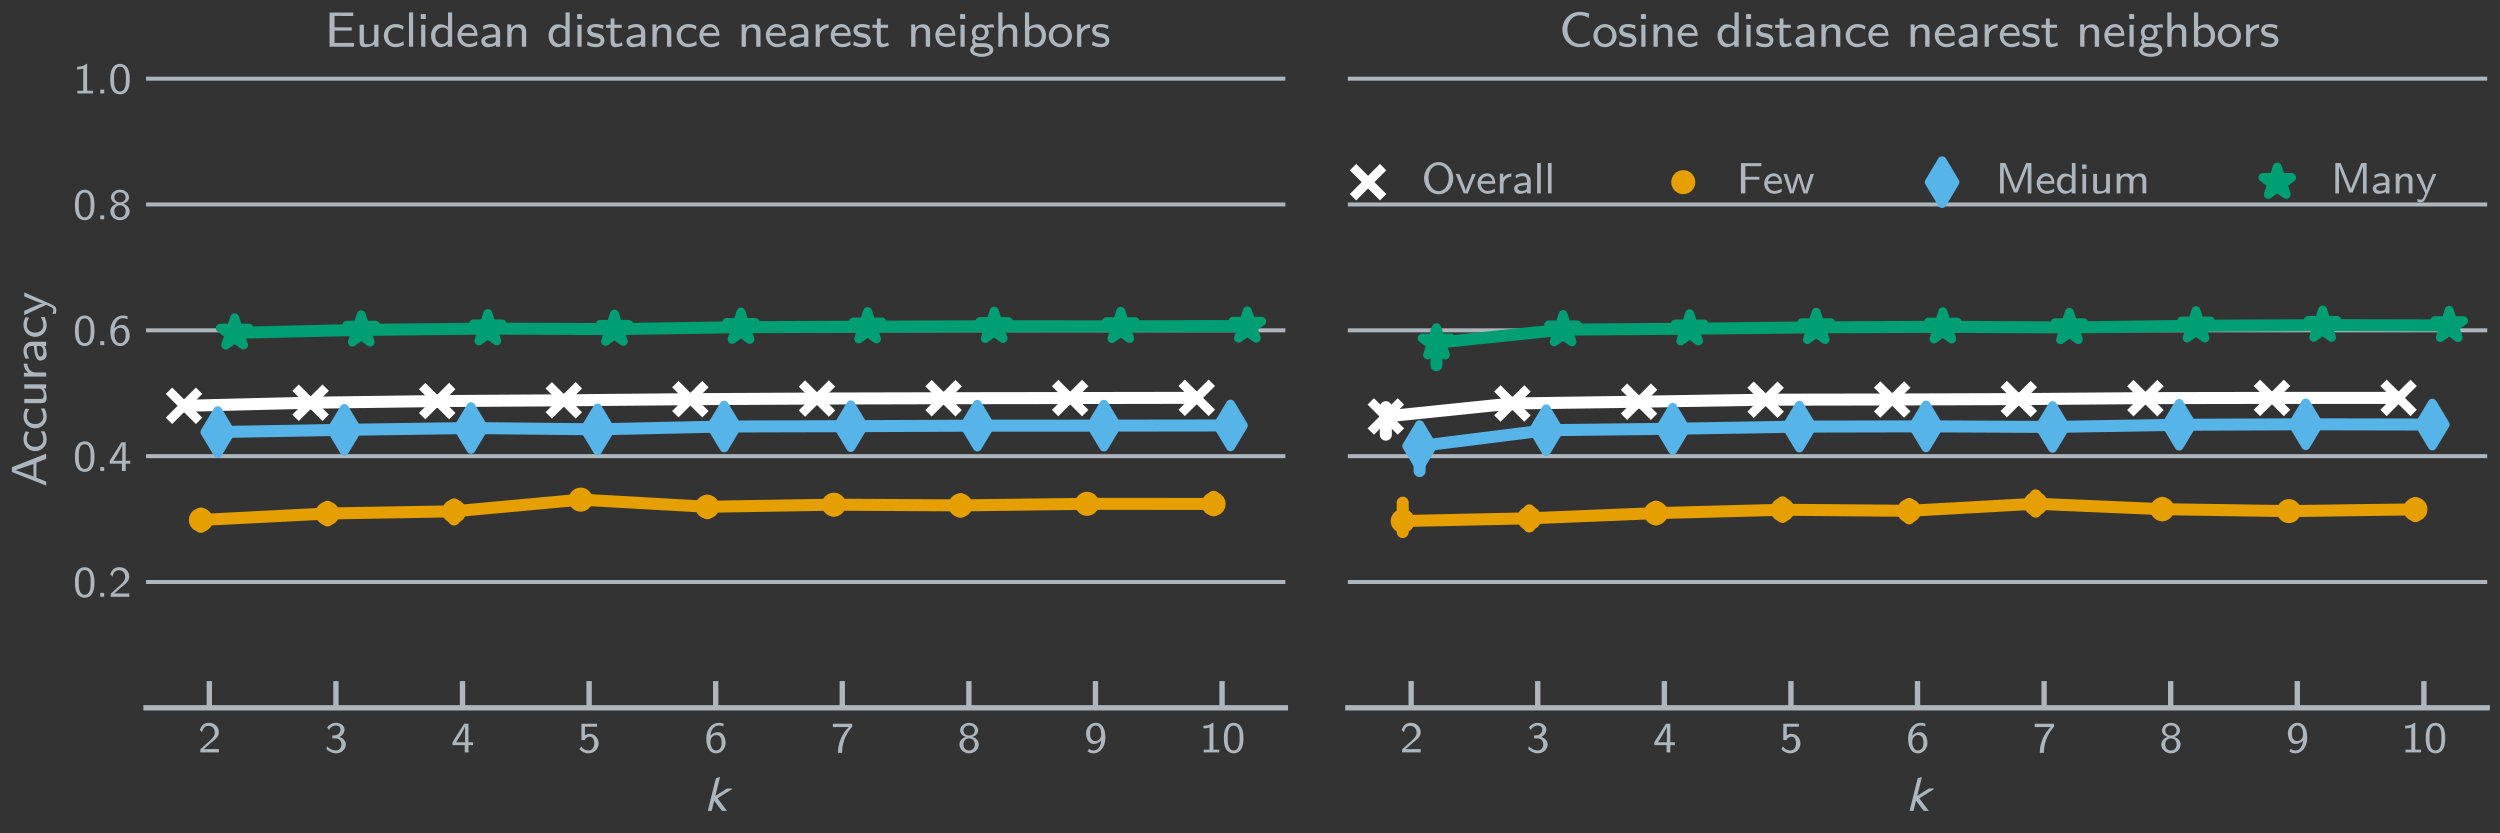 <?xml version="1.0" encoding="utf-8" standalone="no"?>
<!DOCTYPE svg PUBLIC "-//W3C//DTD SVG 1.1//EN"
  "http://www.w3.org/Graphics/SVG/1.1/DTD/svg11.dtd">
<svg xmlns:xlink="http://www.w3.org/1999/xlink" width="585pt" height="195pt" viewBox="0 0 585 195" xmlns="http://www.w3.org/2000/svg" version="1.1">
 <rect x="0" y="0" width="585" height="195" fill="#333333" stroke="none"/>
 <defs>
  <style type="text/css">*{stroke-linejoin: round; stroke-linecap: butt}</style>
 </defs>
 <g id="figure_1">
  <g id="patch_1">
   <path d="M 0 195
L 585 195
L 585 0
L 0 0
L 0 195
z
" style="fill: none"/>
  </g>
  <g id="axes_1">
   <g id="patch_2">
    <path d="M 34.173 165.627
L 300.774 165.627
L 300.774 16.931
L 34.173 16.931
L 34.173 165.627
z
" style="fill: none"/>
   </g>
   <g id="matplotlib.axis_1">
    <g id="xtick_1">
     <g id="line2d_1">
      <defs>
       <path id="mfd1c46e639" d="M 0 0
L 0 -6.25
" style="stroke: #adb5bd; stroke-width: 1.25"/>
      </defs>
      <g>
       <use xlink:href="#mfd1c46e639" x="48.984" y="165.627" style="fill: #adb5bd; stroke: #adb5bd; stroke-width: 1.25"/>
      </g>
     </g>
     <g id="text_1">
      <!-- 2 -->
      <g style="fill: #adb5bd" transform="translate(46.329 176.068) scale(0.1 -0.1)">
       <defs>
        <path id="LMSans8-Regular-32" d="M 3053 0
L 3053 493
L 1811 493
C 1734 493 1658 486 1581 486
L 851 486
L 1843 1363
C 1958 1466 2272 1702 2394 1805
C 2675 2061 3053 2394 3053 2950
C 3053 3674 2515 4333 1600 4333
C 922 4333 499 3968 282 3315
L 582 2938
C 730 3475 954 3891 1510 3891
C 2048 3891 2458 3514 2458 2938
C 2458 2406 2144 2106 1760 1741
C 1632 1613 1286 1325 1152 1197
C 966 1030 525 602 339 442
L 339 0
L 3053 0
z
" transform="scale(0.016)"/>
       </defs>
       <use xlink:href="#LMSans8-Regular-32"/>
      </g>
     </g>
    </g>
    <g id="xtick_2">
     <g id="line2d_2">
      <g>
       <use xlink:href="#mfd1c46e639" x="78.606" y="165.627" style="fill: #adb5bd; stroke: #adb5bd; stroke-width: 1.25"/>
      </g>
     </g>
     <g id="text_2">
      <!-- 3 -->
      <g style="fill: #adb5bd" transform="translate(75.952 176.068) scale(0.1 -0.1)">
       <defs>
        <path id="LMSans8-Regular-33" d="M 3110 1165
C 3110 1690 2688 2112 2182 2259
C 2669 2509 2918 2938 2918 3354
C 2918 3898 2362 4333 1677 4333
C 1114 4333 646 4038 378 3654
L 640 3283
C 902 3795 1363 3936 1670 3936
C 2048 3936 2330 3718 2330 3354
C 2330 3014 2099 2598 1613 2515
C 1581 2509 1555 2509 1133 2477
L 1133 2054
L 1632 2054
C 2240 2054 2464 1574 2464 1171
C 2464 672 2157 288 1658 288
C 1203 288 685 506 365 915
L 282 499
C 653 83 1171 -134 1670 -134
C 2509 -134 3110 493 3110 1165
z
" transform="scale(0.016)"/>
       </defs>
       <use xlink:href="#LMSans8-Regular-33"/>
      </g>
     </g>
    </g>
    <g id="xtick_3">
     <g id="line2d_3">
      <g>
       <use xlink:href="#mfd1c46e639" x="108.229" y="165.627" style="fill: #adb5bd; stroke: #adb5bd; stroke-width: 1.25"/>
      </g>
     </g>
     <g id="text_3">
      <!-- 4 -->
      <g style="fill: #adb5bd" transform="translate(105.574 176.068) scale(0.1 -0.1)">
       <defs>
        <path id="LMSans8-Regular-34" d="M 3200 1069
L 3200 1491
L 2534 1491
L 2534 4198
L 1901 4198
L 192 1491
L 192 1069
L 1984 1069
L 1984 0
L 2534 0
L 2534 1069
L 3200 1069
z
M 2029 1491
L 736 1491
C 928 1792 2022 3501 2029 3885
L 2029 1491
z
" transform="scale(0.016)"/>
       </defs>
       <use xlink:href="#LMSans8-Regular-34"/>
      </g>
     </g>
    </g>
    <g id="xtick_4">
     <g id="line2d_4">
      <g>
       <use xlink:href="#mfd1c46e639" x="137.851" y="165.627" style="fill: #adb5bd; stroke: #adb5bd; stroke-width: 1.25"/>
      </g>
     </g>
     <g id="text_4">
      <!-- 5 -->
      <g style="fill: #adb5bd" transform="translate(135.196 176.068) scale(0.1 -0.1)">
       <defs>
        <path id="LMSans8-Regular-35" d="M 3053 1299
C 3053 2093 2464 2726 1760 2726
C 1485 2726 1242 2630 1050 2470
L 1050 3757
L 2822 3757
L 2822 4198
L 538 4198
L 538 1805
L 1005 1805
C 1158 2150 1459 2304 1747 2304
C 2010 2304 2406 2125 2406 1312
C 2406 474 1875 288 1549 288
C 1126 288 717 512 499 877
L 256 493
C 570 102 1043 -134 1549 -134
C 2394 -134 3053 518 3053 1299
z
" transform="scale(0.016)"/>
       </defs>
       <use xlink:href="#LMSans8-Regular-35"/>
      </g>
     </g>
    </g>
    <g id="xtick_5">
     <g id="line2d_5">
      <g>
       <use xlink:href="#mfd1c46e639" x="167.473" y="165.627" style="fill: #adb5bd; stroke: #adb5bd; stroke-width: 1.25"/>
      </g>
     </g>
     <g id="text_5">
      <!-- 6 -->
      <g style="fill: #adb5bd" transform="translate(164.819 176.068) scale(0.1 -0.1)">
       <defs>
        <path id="LMSans8-Regular-36" d="M 3110 1427
C 3110 2266 2656 2963 2035 2963
C 1408 2963 1069 2637 883 2451
C 966 3328 1414 3936 2106 3936
C 2234 3936 2490 3923 2810 3802
L 2810 4205
C 2464 4333 2221 4333 2099 4333
C 1126 4333 282 3418 282 2067
C 282 333 1062 -134 1709 -134
C 2227 -134 2496 109 2694 314
C 3104 749 3110 1203 3110 1427
z
M 2522 1427
C 2522 1184 2522 915 2349 646
C 2195 416 2003 288 1709 288
C 1030 288 922 1126 890 1408
C 890 1446 890 1542 896 1574
C 896 2010 1171 2541 1741 2541
C 2522 2541 2522 1645 2522 1427
z
" transform="scale(0.016)"/>
       </defs>
       <use xlink:href="#LMSans8-Regular-36"/>
      </g>
     </g>
    </g>
    <g id="xtick_6">
     <g id="line2d_6">
      <g>
       <use xlink:href="#mfd1c46e639" x="197.096" y="165.627" style="fill: #adb5bd; stroke: #adb5bd; stroke-width: 1.25"/>
      </g>
     </g>
     <g id="text_6">
      <!-- 7 -->
      <g style="fill: #adb5bd" transform="translate(194.441 176.068) scale(0.1 -0.1)">
       <defs>
        <path id="LMSans8-Regular-37" d="M 3110 3750
L 3110 4198
L 282 4198
L 282 3706
L 1581 3706
C 1658 3706 1734 3712 1811 3712
L 2618 3712
C 1645 2758 1024 1421 1024 -64
L 1626 -64
C 1626 1805 2534 3149 3110 3750
z
" transform="scale(0.016)"/>
       </defs>
       <use xlink:href="#LMSans8-Regular-37"/>
      </g>
     </g>
    </g>
    <g id="xtick_7">
     <g id="line2d_7">
      <g>
       <use xlink:href="#mfd1c46e639" x="226.718" y="165.627" style="fill: #adb5bd; stroke: #adb5bd; stroke-width: 1.25"/>
      </g>
     </g>
     <g id="text_7">
      <!-- 8 -->
      <g style="fill: #adb5bd" transform="translate(224.063 176.068) scale(0.1 -0.1)">
       <defs>
        <path id="LMSans8-Regular-38" d="M 3110 1165
C 3110 1658 2746 2093 2189 2266
C 2611 2400 3014 2739 3014 3213
C 3014 3795 2458 4333 1696 4333
C 934 4333 378 3795 378 3213
C 378 2733 794 2394 1203 2266
C 640 2093 282 1658 282 1165
C 282 480 890 -134 1696 -134
C 2502 -134 3110 480 3110 1165
z
M 2522 3206
C 2522 2752 2163 2477 1696 2477
C 1242 2477 870 2739 870 3206
C 870 3616 1158 3936 1696 3936
C 2227 3936 2522 3616 2522 3206
z
M 2528 1171
C 2528 570 2131 288 1696 288
C 1254 288 864 570 864 1171
C 864 1747 1235 2054 1696 2054
C 2157 2054 2528 1741 2528 1171
z
" transform="scale(0.016)"/>
       </defs>
       <use xlink:href="#LMSans8-Regular-38"/>
      </g>
     </g>
    </g>
    <g id="xtick_8">
     <g id="line2d_8">
      <g>
       <use xlink:href="#mfd1c46e639" x="256.34" y="165.627" style="fill: #adb5bd; stroke: #adb5bd; stroke-width: 1.25"/>
      </g>
     </g>
     <g id="text_8">
      <!-- 9 -->
      <g style="fill: #adb5bd" transform="translate(253.686 176.068) scale(0.1 -0.1)">
       <defs>
        <path id="LMSans8-Regular-39" d="M 3110 2144
C 3110 3891 2336 4333 1722 4333
C 1152 4333 890 4064 704 3878
C 294 3462 282 3021 282 2771
C 282 1946 730 1235 1357 1235
C 2080 1235 2477 1715 2509 1754
C 2419 736 1920 288 1395 288
C 1062 288 858 410 710 531
L 493 160
C 806 -70 1094 -134 1395 -134
C 2291 -134 3110 768 3110 2144
z
M 2496 2637
C 2496 2163 2208 1658 1651 1658
C 1408 1658 1216 1728 1050 1990
C 883 2240 870 2483 870 2771
C 870 3021 870 3309 1069 3590
C 1203 3782 1395 3936 1715 3936
C 2336 3936 2470 3187 2490 2778
C 2496 2739 2496 2675 2496 2637
z
" transform="scale(0.016)"/>
       </defs>
       <use xlink:href="#LMSans8-Regular-39"/>
      </g>
     </g>
    </g>
    <g id="xtick_9">
     <g id="line2d_9">
      <g>
       <use xlink:href="#mfd1c46e639" x="285.963" y="165.627" style="fill: #adb5bd; stroke: #adb5bd; stroke-width: 1.25"/>
      </g>
     </g>
     <g id="text_9">
      <!-- 10 -->
      <g style="fill: #adb5bd" transform="translate(280.653 176.068) scale(0.1 -0.1)">
       <defs>
        <path id="LMSans8-Regular-31" d="M 2906 0
L 2906 403
L 2054 403
L 2054 4333
L 1914 4333
C 1498 3949 973 3923 589 3910
L 589 3507
C 838 3514 1158 3526 1478 3654
L 1478 403
L 627 403
L 627 0
L 2906 0
z
" transform="scale(0.016)"/>
        <path id="LMSans8-Regular-30" d="M 3123 2080
C 3123 2387 3123 3136 2822 3661
C 2496 4237 2003 4333 1696 4333
C 1408 4333 909 4243 589 3693
C 282 3181 269 2483 269 2080
C 269 1606 294 1024 563 538
C 845 19 1318 -134 1696 -134
C 2336 -134 2688 237 2880 640
C 3104 1094 3123 1683 3123 2080
z
M 2566 2163
C 2566 1741 2566 1261 2413 851
C 2234 390 1907 288 1696 288
C 1427 288 1120 442 960 902
C 832 1293 826 1696 826 2163
C 826 2752 826 3910 1696 3910
C 2566 3910 2566 2752 2566 2163
z
" transform="scale(0.016)"/>
       </defs>
       <use xlink:href="#LMSans8-Regular-31"/>
       <use xlink:href="#LMSans8-Regular-30" x="53.1"/>
      </g>
     </g>
    </g>
    <g id="text_10">
     <!-- $k$ -->
     <g style="fill: #adb5bd" transform="translate(164.886 189.817) scale(0.113 -0.113)">
      <defs>
       <path id="STIXGeneral-Italic-1d62c" d="M 3558 2899
L 3539 2810
L 1670 1632
L 2893 0
L 2234 0
L 1235 1325
L 909 0
L 403 0
L 1453 4224
L 1939 4378
L 1990 4346
L 1389 1939
L 2893 2899
L 3558 2899
z
" transform="scale(0.016)"/>
      </defs>
      <use xlink:href="#STIXGeneral-Italic-1d62c" transform="translate(0 0.594)"/>
     </g>
    </g>
   </g>
   <g id="matplotlib.axis_2">
    <g id="ytick_1">
     <g id="line2d_10">
      <path d="M 34.173 136.182
L 300.774 136.182
" clip-path="url(#p378badb1b2)" style="fill: none; stroke: #adb5bd; stroke-width: 0.938; stroke-linecap: round"/>
     </g>
     <g id="line2d_11"/>
     <g id="text_11">
      <!-- 0.2 -->
      <g style="fill: #adb5bd" transform="translate(17.104 139.653) scale(0.1 -0.1)">
       <defs>
        <path id="LMSans8-Regular-2e" d="M 1229 0
L 1229 576
L 653 576
L 653 0
L 1229 0
z
" transform="scale(0.016)"/>
       </defs>
       <use xlink:href="#LMSans8-Regular-30"/>
       <use xlink:href="#LMSans8-Regular-2e" x="53.1"/>
       <use xlink:href="#LMSans8-Regular-32" x="82.6"/>
      </g>
     </g>
    </g>
    <g id="ytick_2">
     <g id="line2d_12">
      <path d="M 34.173 106.738
L 300.774 106.738
" clip-path="url(#p378badb1b2)" style="fill: none; stroke: #adb5bd; stroke-width: 0.938; stroke-linecap: round"/>
     </g>
     <g id="line2d_13"/>
     <g id="text_12">
      <!-- 0.4 -->
      <g style="fill: #adb5bd" transform="translate(17.104 110.208) scale(0.1 -0.1)">
       <use xlink:href="#LMSans8-Regular-30"/>
       <use xlink:href="#LMSans8-Regular-2e" x="53.1"/>
       <use xlink:href="#LMSans8-Regular-34" x="82.6"/>
      </g>
     </g>
    </g>
    <g id="ytick_3">
     <g id="line2d_14">
      <path d="M 34.173 77.293
L 300.774 77.293
" clip-path="url(#p378badb1b2)" style="fill: none; stroke: #adb5bd; stroke-width: 0.938; stroke-linecap: round"/>
     </g>
     <g id="line2d_15"/>
     <g id="text_13">
      <!-- 0.6 -->
      <g style="fill: #adb5bd" transform="translate(17.104 80.763) scale(0.1 -0.1)">
       <use xlink:href="#LMSans8-Regular-30"/>
       <use xlink:href="#LMSans8-Regular-2e" x="53.1"/>
       <use xlink:href="#LMSans8-Regular-36" x="82.6"/>
      </g>
     </g>
    </g>
    <g id="ytick_4">
     <g id="line2d_16">
      <path d="M 34.173 47.848
L 300.774 47.848
" clip-path="url(#p378badb1b2)" style="fill: none; stroke: #adb5bd; stroke-width: 0.938; stroke-linecap: round"/>
     </g>
     <g id="line2d_17"/>
     <g id="text_14">
      <!-- 0.8 -->
      <g style="fill: #adb5bd" transform="translate(17.104 51.319) scale(0.1 -0.1)">
       <use xlink:href="#LMSans8-Regular-30"/>
       <use xlink:href="#LMSans8-Regular-2e" x="53.1"/>
       <use xlink:href="#LMSans8-Regular-38" x="82.6"/>
      </g>
     </g>
    </g>
    <g id="ytick_5">
     <g id="line2d_18">
      <path d="M 34.173 18.404
L 300.774 18.404
" clip-path="url(#p378badb1b2)" style="fill: none; stroke: #adb5bd; stroke-width: 0.938; stroke-linecap: round"/>
     </g>
     <g id="line2d_19"/>
     <g id="text_15">
      <!-- 1.0 -->
      <g style="fill: #adb5bd" transform="translate(17.104 21.874) scale(0.1 -0.1)">
       <use xlink:href="#LMSans8-Regular-31"/>
       <use xlink:href="#LMSans8-Regular-2e" x="53.1"/>
       <use xlink:href="#LMSans8-Regular-30" x="82.6"/>
      </g>
     </g>
    </g>
    <g id="text_16">
     <!-- Accuracy -->
     <g style="fill: #adb5bd" transform="translate(10.808 113.982) rotate(-90) scale(0.113 -0.113)">
      <defs>
       <path id="LMSans8-Regular-41" d="M 4333 0
L 2573 4442
L 1952 4442
L 192 0
L 717 0
L 1216 1267
L 3162 1267
L 3661 0
L 4333 0
z
M 3002 1645
L 1376 1645
L 2195 3955
L 3002 1645
z
" transform="scale(0.016)"/>
       <path id="LMSans8-Regular-63" d="M 2822 230
L 2784 698
C 2464 493 2118 378 1722 378
C 1133 378 787 851 787 1427
C 787 1920 1043 2496 1741 2496
C 2176 2496 2381 2406 2707 2202
L 2790 2662
C 2406 2854 2240 2938 1741 2938
C 781 2938 230 2163 230 1421
C 230 640 845 -64 1715 -64
C 2163 -64 2547 70 2822 230
z
" transform="scale(0.016)"/>
       <path id="LMSans8-Regular-75" d="M 2976 0
L 2976 2842
L 2419 2842
L 2419 986
C 2419 474 1984 314 1613 314
C 1139 314 1088 442 1088 736
L 1088 2842
L 531 2842
L 531 698
C 531 128 781 -64 1229 -64
C 1491 -64 2054 -13 2438 294
L 2438 0
L 2976 0
z
" transform="scale(0.016)"/>
       <path id="LMSans8-Regular-72" d="M 2221 2432
L 2221 2906
C 1683 2899 1293 2637 1037 2298
L 1037 2886
L 544 2886
L 544 0
L 1082 0
L 1082 1363
C 1082 2054 1658 2426 2221 2432
z
" transform="scale(0.016)"/>
       <path id="LMSans8-Regular-61" d="M 2790 0
L 2790 1843
C 2790 2496 2291 2938 1658 2938
C 1254 2938 947 2854 589 2662
L 627 2195
C 838 2336 1152 2528 1658 2528
C 1939 2528 2234 2317 2234 1837
L 2234 1581
C 1286 1549 352 1350 352 755
C 352 435 570 -64 1133 -64
C 1408 -64 1914 -6 2253 243
L 2253 0
L 2790 0
z
M 2234 909
C 2234 781 2234 614 2010 480
C 1805 365 1555 358 1485 358
C 1133 358 864 518 864 762
C 864 1171 1946 1210 2234 1222
L 2234 909
z
" transform="scale(0.016)"/>
       <path id="LMSans8-Regular-79" d="M 3034 2842
L 2515 2842
C 1997 1619 1638 794 1613 403
C 1600 582 1485 902 1370 1203
C 1267 1459 1165 1715 1050 1965
L 646 2842
L 96 2842
L 1421 0
L 1178 -563
C 1043 -832 954 -922 781 -922
C 755 -922 518 -922 243 -806
L 282 -1254
C 339 -1267 576 -1306 774 -1306
C 1030 -1306 1261 -1210 1530 -595
L 3034 2842
z
" transform="scale(0.016)"/>
      </defs>
      <use xlink:href="#LMSans8-Regular-41"/>
      <use xlink:href="#LMSans8-Regular-63" x="70.8"/>
      <use xlink:href="#LMSans8-Regular-63" x="118"/>
      <use xlink:href="#LMSans8-Regular-75" x="165.2"/>
      <use xlink:href="#LMSans8-Regular-72" x="220.1"/>
      <use xlink:href="#LMSans8-Regular-61" x="256.4"/>
      <use xlink:href="#LMSans8-Regular-63" x="307.4"/>
      <use xlink:href="#LMSans8-Regular-79" x="354.6"/>
     </g>
    </g>
   </g>
   <g id="line2d_20">
    <path d="M 43.06 94.959
L 72.682 94.238
L 102.304 93.853
L 131.927 93.674
L 161.549 93.409
L 191.171 93.26
L 220.794 93.185
L 250.416 93.143
L 280.038 93.094
" clip-path="url(#p378badb1b2)" style="fill: none; stroke: #ffffff; stroke-width: 2.812; stroke-linecap: round"/>
   </g>
   <g id="line2d_21">
    <path d="M 43.06 95.107
L 43.06 94.835
" clip-path="url(#p378badb1b2)" style="fill: none; stroke: #ffffff; stroke-width: 2.812; stroke-linecap: round"/>
   </g>
   <g id="line2d_22">
    <path d="M 72.682 94.39
L 72.682 94.116
" clip-path="url(#p378badb1b2)" style="fill: none; stroke: #ffffff; stroke-width: 2.812; stroke-linecap: round"/>
   </g>
   <g id="line2d_23">
    <path d="M 102.304 94.03
L 102.304 93.661
" clip-path="url(#p378badb1b2)" style="fill: none; stroke: #ffffff; stroke-width: 2.812; stroke-linecap: round"/>
   </g>
   <g id="line2d_24">
    <path d="M 131.927 93.804
L 131.927 93.548
" clip-path="url(#p378badb1b2)" style="fill: none; stroke: #ffffff; stroke-width: 2.812; stroke-linecap: round"/>
   </g>
   <g id="line2d_25">
    <path d="M 161.549 93.471
L 161.549 93.348
" clip-path="url(#p378badb1b2)" style="fill: none; stroke: #ffffff; stroke-width: 2.812; stroke-linecap: round"/>
   </g>
   <g id="line2d_26">
    <path d="M 191.171 93.392
L 191.171 93.141
" clip-path="url(#p378badb1b2)" style="fill: none; stroke: #ffffff; stroke-width: 2.812; stroke-linecap: round"/>
   </g>
   <g id="line2d_27">
    <path d="M 220.794 93.276
L 220.794 93.093
" clip-path="url(#p378badb1b2)" style="fill: none; stroke: #ffffff; stroke-width: 2.812; stroke-linecap: round"/>
   </g>
   <g id="line2d_28">
    <path d="M 250.416 93.207
L 250.416 93.086
" clip-path="url(#p378badb1b2)" style="fill: none; stroke: #ffffff; stroke-width: 2.812; stroke-linecap: round"/>
   </g>
   <g id="line2d_29">
    <path d="M 280.038 93.218
L 280.038 92.985
" clip-path="url(#p378badb1b2)" style="fill: none; stroke: #ffffff; stroke-width: 2.812; stroke-linecap: round"/>
   </g>
   <g id="PathCollection_1">
    <defs>
     <path id="mdb25c3c1b1" d="M -3.525 3.525
L 3.525 -3.525
M -3.525 -3.525
L 3.525 3.525
" style="stroke: #ffffff; stroke-width: 2.109"/>
    </defs>
    <g clip-path="url(#p378badb1b2)">
     <use xlink:href="#mdb25c3c1b1" x="43.06" y="94.959" style="fill: #ffffff; stroke: #ffffff; stroke-width: 2.109"/>
     <use xlink:href="#mdb25c3c1b1" x="72.682" y="94.238" style="fill: #ffffff; stroke: #ffffff; stroke-width: 2.109"/>
     <use xlink:href="#mdb25c3c1b1" x="102.304" y="93.853" style="fill: #ffffff; stroke: #ffffff; stroke-width: 2.109"/>
     <use xlink:href="#mdb25c3c1b1" x="131.927" y="93.674" style="fill: #ffffff; stroke: #ffffff; stroke-width: 2.109"/>
     <use xlink:href="#mdb25c3c1b1" x="161.549" y="93.409" style="fill: #ffffff; stroke: #ffffff; stroke-width: 2.109"/>
     <use xlink:href="#mdb25c3c1b1" x="191.171" y="93.26" style="fill: #ffffff; stroke: #ffffff; stroke-width: 2.109"/>
     <use xlink:href="#mdb25c3c1b1" x="220.794" y="93.185" style="fill: #ffffff; stroke: #ffffff; stroke-width: 2.109"/>
     <use xlink:href="#mdb25c3c1b1" x="250.416" y="93.143" style="fill: #ffffff; stroke: #ffffff; stroke-width: 2.109"/>
     <use xlink:href="#mdb25c3c1b1" x="280.038" y="93.094" style="fill: #ffffff; stroke: #ffffff; stroke-width: 2.109"/>
    </g>
   </g>
   <g id="line2d_30">
    <path d="M 47.009 121.674
L 76.632 120.155
L 106.254 119.65
L 135.876 116.916
L 165.499 118.585
L 195.121 118.096
L 224.743 118.262
L 254.366 117.896
L 283.988 117.925
" clip-path="url(#p378badb1b2)" style="fill: none; stroke: #e69f00; stroke-width: 2.812; stroke-linecap: round"/>
   </g>
   <g id="line2d_31">
    <path d="M 47.009 123.277
L 47.009 120.168
" clip-path="url(#p378badb1b2)" style="fill: none; stroke: #e69f00; stroke-width: 2.812; stroke-linecap: round"/>
   </g>
   <g id="line2d_32">
    <path d="M 76.632 121.783
L 76.632 118.585
" clip-path="url(#p378badb1b2)" style="fill: none; stroke: #e69f00; stroke-width: 2.812; stroke-linecap: round"/>
   </g>
   <g id="line2d_33">
    <path d="M 106.254 121.562
L 106.254 118.031
" clip-path="url(#p378badb1b2)" style="fill: none; stroke: #e69f00; stroke-width: 2.812; stroke-linecap: round"/>
   </g>
   <g id="line2d_34">
    <path d="M 135.876 118.197
L 135.876 115.697
" clip-path="url(#p378badb1b2)" style="fill: none; stroke: #e69f00; stroke-width: 2.812; stroke-linecap: round"/>
   </g>
   <g id="line2d_35">
    <path d="M 165.499 120.087
L 165.499 117.165
" clip-path="url(#p378badb1b2)" style="fill: none; stroke: #e69f00; stroke-width: 2.812; stroke-linecap: round"/>
   </g>
   <g id="line2d_36">
    <path d="M 195.121 119.412
L 195.121 117.037
" clip-path="url(#p378badb1b2)" style="fill: none; stroke: #e69f00; stroke-width: 2.812; stroke-linecap: round"/>
   </g>
   <g id="line2d_37">
    <path d="M 224.743 119.737
L 224.743 116.807
" clip-path="url(#p378badb1b2)" style="fill: none; stroke: #e69f00; stroke-width: 2.812; stroke-linecap: round"/>
   </g>
   <g id="line2d_38">
    <path d="M 254.366 118.94
L 254.366 116.816
" clip-path="url(#p378badb1b2)" style="fill: none; stroke: #e69f00; stroke-width: 2.812; stroke-linecap: round"/>
   </g>
   <g id="line2d_39">
    <path d="M 283.988 119.421
L 283.988 116.249
" clip-path="url(#p378badb1b2)" style="fill: none; stroke: #e69f00; stroke-width: 2.812; stroke-linecap: round"/>
   </g>
   <g id="PathCollection_2">
    <defs>
     <path id="m5d1a0e8b1c" d="M 0 1.762
C 0.467 1.762 0.916 1.577 1.246 1.246
C 1.577 0.916 1.762 0.467 1.762 0
C 1.762 -0.467 1.577 -0.916 1.246 -1.246
C 0.916 -1.577 0.467 -1.762 0 -1.762
C -0.467 -1.762 -0.916 -1.577 -1.246 -1.246
C -1.577 -0.916 -1.762 -0.467 -1.762 0
C -1.762 0.467 -1.577 0.916 -1.246 1.246
C -0.916 1.577 -0.467 1.762 0 1.762
z
" style="stroke: #e69f00; stroke-width: 2.109"/>
    </defs>
    <g clip-path="url(#p378badb1b2)">
     <use xlink:href="#m5d1a0e8b1c" x="47.009" y="121.674" style="fill: #e69f00; stroke: #e69f00; stroke-width: 2.109"/>
     <use xlink:href="#m5d1a0e8b1c" x="76.632" y="120.155" style="fill: #e69f00; stroke: #e69f00; stroke-width: 2.109"/>
     <use xlink:href="#m5d1a0e8b1c" x="106.254" y="119.65" style="fill: #e69f00; stroke: #e69f00; stroke-width: 2.109"/>
     <use xlink:href="#m5d1a0e8b1c" x="135.876" y="116.916" style="fill: #e69f00; stroke: #e69f00; stroke-width: 2.109"/>
     <use xlink:href="#m5d1a0e8b1c" x="165.499" y="118.585" style="fill: #e69f00; stroke: #e69f00; stroke-width: 2.109"/>
     <use xlink:href="#m5d1a0e8b1c" x="195.121" y="118.096" style="fill: #e69f00; stroke: #e69f00; stroke-width: 2.109"/>
     <use xlink:href="#m5d1a0e8b1c" x="224.743" y="118.262" style="fill: #e69f00; stroke: #e69f00; stroke-width: 2.109"/>
     <use xlink:href="#m5d1a0e8b1c" x="254.366" y="117.896" style="fill: #e69f00; stroke: #e69f00; stroke-width: 2.109"/>
     <use xlink:href="#m5d1a0e8b1c" x="283.988" y="117.925" style="fill: #e69f00; stroke: #e69f00; stroke-width: 2.109"/>
    </g>
   </g>
   <g id="patch_3">
    <path d="M 34.173 165.627
L 300.774 165.627
" style="fill: none; stroke: #adb5bd; stroke-width: 1.25; stroke-linejoin: miter; stroke-linecap: square"/>
   </g>
   <g id="line2d_40">
    <path d="M 50.959 101.1
L 80.581 100.579
L 110.204 100.158
L 139.826 100.465
L 169.448 99.803
L 199.071 99.725
L 228.693 99.605
L 258.315 99.598
L 287.937 99.558
" clip-path="url(#p378badb1b2)" style="fill: none; stroke: #56b4e9; stroke-width: 2.812; stroke-linecap: round"/>
   </g>
   <g id="line2d_41">
    <path d="M 50.959 101.501
L 50.959 100.711
" clip-path="url(#p378badb1b2)" style="fill: none; stroke: #56b4e9; stroke-width: 2.812; stroke-linecap: round"/>
   </g>
   <g id="line2d_42">
    <path d="M 80.581 100.907
L 80.581 100.296
" clip-path="url(#p378badb1b2)" style="fill: none; stroke: #56b4e9; stroke-width: 2.812; stroke-linecap: round"/>
   </g>
   <g id="line2d_43">
    <path d="M 110.204 100.51
L 110.204 99.833
" clip-path="url(#p378badb1b2)" style="fill: none; stroke: #56b4e9; stroke-width: 2.812; stroke-linecap: round"/>
   </g>
   <g id="line2d_44">
    <path d="M 139.826 100.725
L 139.826 100.187
" clip-path="url(#p378badb1b2)" style="fill: none; stroke: #56b4e9; stroke-width: 2.812; stroke-linecap: round"/>
   </g>
   <g id="line2d_45">
    <path d="M 169.448 100.08
L 169.448 99.501
" clip-path="url(#p378badb1b2)" style="fill: none; stroke: #56b4e9; stroke-width: 2.812; stroke-linecap: round"/>
   </g>
   <g id="line2d_46">
    <path d="M 199.071 100.005
L 199.071 99.464
" clip-path="url(#p378badb1b2)" style="fill: none; stroke: #56b4e9; stroke-width: 2.812; stroke-linecap: round"/>
   </g>
   <g id="line2d_47">
    <path d="M 228.693 99.921
L 228.693 99.275
" clip-path="url(#p378badb1b2)" style="fill: none; stroke: #56b4e9; stroke-width: 2.812; stroke-linecap: round"/>
   </g>
   <g id="line2d_48">
    <path d="M 258.315 99.849
L 258.315 99.349
" clip-path="url(#p378badb1b2)" style="fill: none; stroke: #56b4e9; stroke-width: 2.812; stroke-linecap: round"/>
   </g>
   <g id="line2d_49">
    <path d="M 287.937 99.987
L 287.937 99.194
" clip-path="url(#p378badb1b2)" style="fill: none; stroke: #56b4e9; stroke-width: 2.812; stroke-linecap: round"/>
   </g>
   <g id="PathCollection_3">
    <defs>
     <path id="m8a67ae3903" d="M -0 4.985
L 2.991 0
L 0 -4.985
L -2.991 -0
z
" style="stroke: #56b4e9; stroke-width: 2.109"/>
    </defs>
    <g clip-path="url(#p378badb1b2)">
     <use xlink:href="#m8a67ae3903" x="50.959" y="101.1" style="fill: #56b4e9; stroke: #56b4e9; stroke-width: 2.109"/>
     <use xlink:href="#m8a67ae3903" x="80.581" y="100.579" style="fill: #56b4e9; stroke: #56b4e9; stroke-width: 2.109"/>
     <use xlink:href="#m8a67ae3903" x="110.204" y="100.158" style="fill: #56b4e9; stroke: #56b4e9; stroke-width: 2.109"/>
     <use xlink:href="#m8a67ae3903" x="139.826" y="100.465" style="fill: #56b4e9; stroke: #56b4e9; stroke-width: 2.109"/>
     <use xlink:href="#m8a67ae3903" x="169.448" y="99.803" style="fill: #56b4e9; stroke: #56b4e9; stroke-width: 2.109"/>
     <use xlink:href="#m8a67ae3903" x="199.071" y="99.725" style="fill: #56b4e9; stroke: #56b4e9; stroke-width: 2.109"/>
     <use xlink:href="#m8a67ae3903" x="228.693" y="99.605" style="fill: #56b4e9; stroke: #56b4e9; stroke-width: 2.109"/>
     <use xlink:href="#m8a67ae3903" x="258.315" y="99.598" style="fill: #56b4e9; stroke: #56b4e9; stroke-width: 2.109"/>
     <use xlink:href="#m8a67ae3903" x="287.937" y="99.558" style="fill: #56b4e9; stroke: #56b4e9; stroke-width: 2.109"/>
    </g>
   </g>
   <g id="text_17">
    <!-- Euclidean distance nearest neighbors -->
    <g style="fill: #adb5bd" transform="translate(75.989 10.931) scale(0.113 -0.113)">
     <defs>
      <path id="LMSans8-Regular-45" d="M 3789 0
L 3789 499
L 3213 499
L 1600 486
L 1267 486
L 1267 2086
L 3501 2086
L 3501 2509
L 1267 2509
L 1267 3981
L 2202 3981
C 2278 3981 2355 3974 2432 3974
L 3693 3974
L 3693 4422
L 621 4422
L 621 0
L 3789 0
z
" transform="scale(0.016)"/>
      <path id="LMSans8-Regular-6c" d="M 1075 0
L 1075 4442
L 538 4442
L 538 0
L 1075 0
z
" transform="scale(0.016)"/>
      <path id="LMSans8-Regular-69" d="M 1075 0
L 1075 2842
L 538 2842
L 538 0
L 1075 0
z
M 1133 3584
L 1133 4230
L 486 4230
L 486 3584
L 1133 3584
z
" transform="scale(0.016)"/>
      <path id="LMSans8-Regular-64" d="M 2963 0
L 2963 4442
L 2426 4442
L 2426 2566
C 2016 2867 1600 2906 1414 2906
C 742 2906 230 2234 230 1421
C 230 608 736 -64 1395 -64
C 1792 -64 2163 115 2406 333
L 2406 0
L 2963 0
z
M 2406 794
C 2246 531 2003 358 1696 358
C 1248 358 787 672 787 1414
C 787 2214 1331 2483 1766 2483
C 2022 2483 2240 2374 2406 2157
L 2406 794
z
" transform="scale(0.016)"/>
      <path id="LMSans8-Regular-65" d="M 2816 1402
C 2816 1696 2784 2125 2534 2490
C 2304 2816 1920 2938 1606 2938
C 826 2938 224 2253 224 1440
C 224 621 864 -64 1709 -64
C 2080 -64 2464 45 2790 243
L 2752 698
C 2394 442 1990 358 1715 358
C 1158 358 736 813 717 1402
L 2816 1402
z
M 2426 1786
L 762 1786
C 909 2298 1286 2515 1606 2515
C 1888 2515 2304 2381 2426 1786
z
" transform="scale(0.016)"/>
      <path id="LMSans8-Regular-6e" d="M 2976 0
L 2976 1894
C 2976 2394 2829 2906 2042 2906
C 1677 2906 1325 2758 1043 2419
L 1043 2886
L 531 2886
L 531 0
L 1088 0
L 1088 1555
C 1088 1978 1267 2483 1760 2483
C 2419 2483 2419 2035 2419 1850
L 2419 0
L 2976 0
z
" transform="scale(0.016)"/>
      <path id="LMSans8-Regular-20" transform="scale(0.016)"/>
      <path id="LMSans8-Regular-73" d="M 2451 832
C 2451 947 2438 1197 2170 1440
C 1933 1651 1702 1696 1395 1754
C 1018 1824 723 1882 723 2163
C 723 2528 1190 2528 1286 2528
C 1651 2528 1933 2451 2253 2285
L 2336 2739
C 1901 2918 1581 2938 1350 2938
C 1190 2938 224 2938 224 2086
C 224 1786 390 1619 474 1542
C 698 1318 966 1267 1306 1203
C 1606 1146 1952 1082 1952 774
C 1952 371 1421 371 1331 371
C 922 371 538 518 282 698
L 192 218
C 410 109 800 -64 1331 -64
C 1619 -64 1901 -19 2138 154
C 2374 333 2451 614 2451 832
z
" transform="scale(0.016)"/>
      <path id="LMSans8-Regular-74" d="M 2266 173
L 2157 582
C 1946 429 1722 378 1542 378
C 1274 378 1203 640 1203 934
L 1203 2438
L 2150 2438
L 2150 2842
L 1203 2842
L 1203 3654
L 710 3654
L 710 2842
L 128 2842
L 128 2438
L 691 2438
L 691 819
C 691 390 800 -64 1261 -64
C 1722 -64 2074 83 2266 173
z
" transform="scale(0.016)"/>
      <path id="LMSans8-Regular-67" d="M 3296 2470
L 3219 2906
C 3078 2906 2650 2899 2163 2714
L 2150 2707
C 1920 2861 1696 2906 1510 2906
C 883 2906 416 2413 416 1862
C 416 1638 493 1408 640 1229
C 550 1120 454 941 454 698
C 454 448 557 288 614 211
C 262 6 192 -288 192 -442
C 192 -928 864 -1312 1696 -1312
C 2534 -1312 3200 -928 3200 -442
C 3200 461 2080 461 1805 461
L 1210 461
C 1107 461 832 461 832 794
C 832 922 877 986 883 998
C 1107 858 1331 813 1504 813
C 2131 813 2598 1306 2598 1856
C 2598 2061 2541 2246 2426 2419
C 2400 2458 2400 2470 2400 2470
C 2400 2496 2784 2496 2816 2496
C 2816 2496 3066 2496 3296 2470
z
M 2106 1862
C 2106 1363 1786 1210 1510 1210
C 1165 1210 909 1427 909 1856
C 909 2355 1229 2509 1504 2509
C 1850 2509 2106 2291 2106 1862
z
M 2714 -448
C 2714 -723 2234 -915 1696 -915
C 1158 -915 678 -723 678 -448
C 678 -416 678 -38 1197 -38
L 1811 -38
C 1958 -38 2714 -38 2714 -448
z
" transform="scale(0.016)"/>
      <path id="LMSans8-Regular-68" d="M 2976 0
L 2976 1894
C 2976 2394 2829 2906 2042 2906
C 1491 2906 1197 2586 1069 2451
L 1069 4442
L 531 4442
L 531 0
L 1088 0
L 1088 1555
C 1088 1978 1267 2483 1760 2483
C 2419 2483 2419 2035 2419 1850
L 2419 0
L 2976 0
z
" transform="scale(0.016)"/>
      <path id="LMSans8-Regular-62" d="M 3277 1427
C 3277 2202 2835 2906 2195 2906
C 1792 2906 1402 2778 1082 2541
L 1082 4442
L 544 4442
L 544 0
L 1101 0
L 1101 301
C 1242 179 1549 -64 2016 -64
C 2714 -64 3277 589 3277 1427
z
M 2720 1427
C 2720 646 2189 358 1741 358
C 1504 358 1280 467 1101 755
L 1101 2016
C 1101 2118 1101 2195 1325 2342
C 1421 2400 1594 2483 1811 2483
C 2240 2483 2720 2195 2720 1427
z
" transform="scale(0.016)"/>
      <path id="LMSans8-Regular-6f" d="M 3200 1402
C 3200 2246 2528 2938 1696 2938
C 864 2938 192 2240 192 1402
C 192 589 870 -64 1696 -64
C 2528 -64 3200 589 3200 1402
z
M 2643 1472
C 2643 742 2189 378 1696 378
C 1190 378 749 749 749 1472
C 749 2195 1222 2515 1696 2515
C 2176 2515 2643 2182 2643 1472
z
" transform="scale(0.016)"/>
     </defs>
     <use xlink:href="#LMSans8-Regular-45"/>
     <use xlink:href="#LMSans8-Regular-75" x="63.7"/>
     <use xlink:href="#LMSans8-Regular-63" x="118.6"/>
     <use xlink:href="#LMSans8-Regular-6c" x="165.8"/>
     <use xlink:href="#LMSans8-Regular-69" x="191.1"/>
     <use xlink:href="#LMSans8-Regular-64" x="216.4"/>
     <use xlink:href="#LMSans8-Regular-65" x="271.3"/>
     <use xlink:href="#LMSans8-Regular-61" x="318.5"/>
     <use xlink:href="#LMSans8-Regular-6e" x="369.5"/>
     <use xlink:href="#LMSans8-Regular-20" x="424.4"/>
     <use xlink:href="#LMSans8-Regular-64" x="459.8"/>
     <use xlink:href="#LMSans8-Regular-69" x="514.7"/>
     <use xlink:href="#LMSans8-Regular-73" x="540"/>
     <use xlink:href="#LMSans8-Regular-74" x="580.7"/>
     <use xlink:href="#LMSans8-Regular-61" x="619.1"/>
     <use xlink:href="#LMSans8-Regular-6e" x="670.1"/>
     <use xlink:href="#LMSans8-Regular-63" x="725"/>
     <use xlink:href="#LMSans8-Regular-65" x="772.2"/>
     <use xlink:href="#LMSans8-Regular-20" x="819.4"/>
     <use xlink:href="#LMSans8-Regular-6e" x="854.8"/>
     <use xlink:href="#LMSans8-Regular-65" x="909.7"/>
     <use xlink:href="#LMSans8-Regular-61" x="956.9"/>
     <use xlink:href="#LMSans8-Regular-72" x="1007.9"/>
     <use xlink:href="#LMSans8-Regular-65" x="1044.2"/>
     <use xlink:href="#LMSans8-Regular-73" x="1091.4"/>
     <use xlink:href="#LMSans8-Regular-74" x="1132.1"/>
     <use xlink:href="#LMSans8-Regular-20" x="1170.5"/>
     <use xlink:href="#LMSans8-Regular-6e" x="1205.9"/>
     <use xlink:href="#LMSans8-Regular-65" x="1260.8"/>
     <use xlink:href="#LMSans8-Regular-69" x="1308"/>
     <use xlink:href="#LMSans8-Regular-67" x="1333.3"/>
     <use xlink:href="#LMSans8-Regular-68" x="1386.4"/>
     <use xlink:href="#LMSans8-Regular-62" x="1441.3"/>
     <use xlink:href="#LMSans8-Regular-6f" x="1496.2"/>
     <use xlink:href="#LMSans8-Regular-72" x="1549.3"/>
     <use xlink:href="#LMSans8-Regular-73" x="1585.6"/>
    </g>
   </g>
   <g id="line2d_50">
    <path d="M 54.909 77.882
L 84.531 77.195
L 114.153 76.895
L 143.776 77.015
L 173.398 76.562
L 203.02 76.445
L 232.642 76.34
L 262.265 76.369
L 291.887 76.28
" clip-path="url(#p378badb1b2)" style="fill: none; stroke: #009e73; stroke-width: 2.812; stroke-linecap: round"/>
   </g>
   <g id="line2d_51">
    <path d="M 54.909 78.282
L 54.909 77.483
" clip-path="url(#p378badb1b2)" style="fill: none; stroke: #009e73; stroke-width: 2.812; stroke-linecap: round"/>
   </g>
   <g id="line2d_52">
    <path d="M 84.531 77.442
L 84.531 76.948
" clip-path="url(#p378badb1b2)" style="fill: none; stroke: #009e73; stroke-width: 2.812; stroke-linecap: round"/>
   </g>
   <g id="line2d_53">
    <path d="M 114.153 77.238
L 114.153 76.568
" clip-path="url(#p378badb1b2)" style="fill: none; stroke: #009e73; stroke-width: 2.812; stroke-linecap: round"/>
   </g>
   <g id="line2d_54">
    <path d="M 143.776 77.298
L 143.776 76.741
" clip-path="url(#p378badb1b2)" style="fill: none; stroke: #009e73; stroke-width: 2.812; stroke-linecap: round"/>
   </g>
   <g id="line2d_55">
    <path d="M 173.398 76.741
L 173.398 76.373
" clip-path="url(#p378badb1b2)" style="fill: none; stroke: #009e73; stroke-width: 2.812; stroke-linecap: round"/>
   </g>
   <g id="line2d_56">
    <path d="M 203.02 76.661
L 203.02 76.238
" clip-path="url(#p378badb1b2)" style="fill: none; stroke: #009e73; stroke-width: 2.812; stroke-linecap: round"/>
   </g>
   <g id="line2d_57">
    <path d="M 232.642 76.57
L 232.642 76.093
" clip-path="url(#p378badb1b2)" style="fill: none; stroke: #009e73; stroke-width: 2.812; stroke-linecap: round"/>
   </g>
   <g id="line2d_58">
    <path d="M 262.265 76.524
L 262.265 76.209
" clip-path="url(#p378badb1b2)" style="fill: none; stroke: #009e73; stroke-width: 2.812; stroke-linecap: round"/>
   </g>
   <g id="line2d_59">
    <path d="M 291.887 76.622
L 291.887 75.993
" clip-path="url(#p378badb1b2)" style="fill: none; stroke: #009e73; stroke-width: 2.812; stroke-linecap: round"/>
   </g>
   <g id="PathCollection_4">
    <defs>
     <path id="m4892bb24f4" d="M 0 -3.525
L -0.791 -1.089
L -3.352 -1.089
L -1.281 0.416
L -2.072 2.852
L -0 1.346
L 2.072 2.852
L 1.281 0.416
L 3.352 -1.089
L 0.791 -1.089
z
" style="stroke: #009e73; stroke-width: 2.109"/>
    </defs>
    <g clip-path="url(#p378badb1b2)">
     <use xlink:href="#m4892bb24f4" x="54.909" y="77.882" style="fill: #009e73; stroke: #009e73; stroke-width: 2.109"/>
     <use xlink:href="#m4892bb24f4" x="84.531" y="77.195" style="fill: #009e73; stroke: #009e73; stroke-width: 2.109"/>
     <use xlink:href="#m4892bb24f4" x="114.153" y="76.895" style="fill: #009e73; stroke: #009e73; stroke-width: 2.109"/>
     <use xlink:href="#m4892bb24f4" x="143.776" y="77.015" style="fill: #009e73; stroke: #009e73; stroke-width: 2.109"/>
     <use xlink:href="#m4892bb24f4" x="173.398" y="76.562" style="fill: #009e73; stroke: #009e73; stroke-width: 2.109"/>
     <use xlink:href="#m4892bb24f4" x="203.02" y="76.445" style="fill: #009e73; stroke: #009e73; stroke-width: 2.109"/>
     <use xlink:href="#m4892bb24f4" x="232.642" y="76.34" style="fill: #009e73; stroke: #009e73; stroke-width: 2.109"/>
     <use xlink:href="#m4892bb24f4" x="262.265" y="76.369" style="fill: #009e73; stroke: #009e73; stroke-width: 2.109"/>
     <use xlink:href="#m4892bb24f4" x="291.887" y="76.28" style="fill: #009e73; stroke: #009e73; stroke-width: 2.109"/>
    </g>
   </g>
  </g>
  <g id="axes_2">
   <g id="patch_4">
    <path d="M 315.399 165.627
L 582 165.627
L 582 16.931
L 315.399 16.931
L 315.399 165.627
z
" style="fill: none"/>
   </g>
   <g id="matplotlib.axis_3">
    <g id="xtick_10">
     <g id="line2d_60">
      <g>
       <use xlink:href="#mfd1c46e639" x="330.21" y="165.627" style="fill: #adb5bd; stroke: #adb5bd; stroke-width: 1.25"/>
      </g>
     </g>
     <g id="text_18">
      <!-- 2 -->
      <g style="fill: #adb5bd" transform="translate(327.555 176.068) scale(0.1 -0.1)">
       <use xlink:href="#LMSans8-Regular-32"/>
      </g>
     </g>
    </g>
    <g id="xtick_11">
     <g id="line2d_61">
      <g>
       <use xlink:href="#mfd1c46e639" x="359.832" y="165.627" style="fill: #adb5bd; stroke: #adb5bd; stroke-width: 1.25"/>
      </g>
     </g>
     <g id="text_19">
      <!-- 3 -->
      <g style="fill: #adb5bd" transform="translate(357.178 176.068) scale(0.1 -0.1)">
       <use xlink:href="#LMSans8-Regular-33"/>
      </g>
     </g>
    </g>
    <g id="xtick_12">
     <g id="line2d_62">
      <g>
       <use xlink:href="#mfd1c46e639" x="389.455" y="165.627" style="fill: #adb5bd; stroke: #adb5bd; stroke-width: 1.25"/>
      </g>
     </g>
     <g id="text_20">
      <!-- 4 -->
      <g style="fill: #adb5bd" transform="translate(386.8 176.068) scale(0.1 -0.1)">
       <use xlink:href="#LMSans8-Regular-34"/>
      </g>
     </g>
    </g>
    <g id="xtick_13">
     <g id="line2d_63">
      <g>
       <use xlink:href="#mfd1c46e639" x="419.077" y="165.627" style="fill: #adb5bd; stroke: #adb5bd; stroke-width: 1.25"/>
      </g>
     </g>
     <g id="text_21">
      <!-- 5 -->
      <g style="fill: #adb5bd" transform="translate(416.422 176.068) scale(0.1 -0.1)">
       <use xlink:href="#LMSans8-Regular-35"/>
      </g>
     </g>
    </g>
    <g id="xtick_14">
     <g id="line2d_64">
      <g>
       <use xlink:href="#mfd1c46e639" x="448.699" y="165.627" style="fill: #adb5bd; stroke: #adb5bd; stroke-width: 1.25"/>
      </g>
     </g>
     <g id="text_22">
      <!-- 6 -->
      <g style="fill: #adb5bd" transform="translate(446.045 176.068) scale(0.1 -0.1)">
       <use xlink:href="#LMSans8-Regular-36"/>
      </g>
     </g>
    </g>
    <g id="xtick_15">
     <g id="line2d_65">
      <g>
       <use xlink:href="#mfd1c46e639" x="478.322" y="165.627" style="fill: #adb5bd; stroke: #adb5bd; stroke-width: 1.25"/>
      </g>
     </g>
     <g id="text_23">
      <!-- 7 -->
      <g style="fill: #adb5bd" transform="translate(475.667 176.068) scale(0.1 -0.1)">
       <use xlink:href="#LMSans8-Regular-37"/>
      </g>
     </g>
    </g>
    <g id="xtick_16">
     <g id="line2d_66">
      <g>
       <use xlink:href="#mfd1c46e639" x="507.944" y="165.627" style="fill: #adb5bd; stroke: #adb5bd; stroke-width: 1.25"/>
      </g>
     </g>
     <g id="text_24">
      <!-- 8 -->
      <g style="fill: #adb5bd" transform="translate(505.289 176.068) scale(0.1 -0.1)">
       <use xlink:href="#LMSans8-Regular-38"/>
      </g>
     </g>
    </g>
    <g id="xtick_17">
     <g id="line2d_67">
      <g>
       <use xlink:href="#mfd1c46e639" x="537.566" y="165.627" style="fill: #adb5bd; stroke: #adb5bd; stroke-width: 1.25"/>
      </g>
     </g>
     <g id="text_25">
      <!-- 9 -->
      <g style="fill: #adb5bd" transform="translate(534.912 176.068) scale(0.1 -0.1)">
       <use xlink:href="#LMSans8-Regular-39"/>
      </g>
     </g>
    </g>
    <g id="xtick_18">
     <g id="line2d_68">
      <g>
       <use xlink:href="#mfd1c46e639" x="567.189" y="165.627" style="fill: #adb5bd; stroke: #adb5bd; stroke-width: 1.25"/>
      </g>
     </g>
     <g id="text_26">
      <!-- 10 -->
      <g style="fill: #adb5bd" transform="translate(561.879 176.068) scale(0.1 -0.1)">
       <use xlink:href="#LMSans8-Regular-31"/>
       <use xlink:href="#LMSans8-Regular-30" x="53.1"/>
      </g>
     </g>
    </g>
    <g id="text_27">
     <!-- $k$ -->
     <g style="fill: #adb5bd" transform="translate(446.112 189.817) scale(0.113 -0.113)">
      <use xlink:href="#STIXGeneral-Italic-1d62c" transform="translate(0 0.594)"/>
     </g>
    </g>
   </g>
   <g id="matplotlib.axis_4">
    <g id="ytick_6">
     <g id="line2d_69">
      <path d="M 315.399 136.182
L 582 136.182
" clip-path="url(#p5a53a92730)" style="fill: none; stroke: #adb5bd; stroke-width: 0.938; stroke-linecap: round"/>
     </g>
     <g id="line2d_70"/>
    </g>
    <g id="ytick_7">
     <g id="line2d_71">
      <path d="M 315.399 106.738
L 582 106.738
" clip-path="url(#p5a53a92730)" style="fill: none; stroke: #adb5bd; stroke-width: 0.938; stroke-linecap: round"/>
     </g>
     <g id="line2d_72"/>
    </g>
    <g id="ytick_8">
     <g id="line2d_73">
      <path d="M 315.399 77.293
L 582 77.293
" clip-path="url(#p5a53a92730)" style="fill: none; stroke: #adb5bd; stroke-width: 0.938; stroke-linecap: round"/>
     </g>
     <g id="line2d_74"/>
    </g>
    <g id="ytick_9">
     <g id="line2d_75">
      <path d="M 315.399 47.848
L 582 47.848
" clip-path="url(#p5a53a92730)" style="fill: none; stroke: #adb5bd; stroke-width: 0.938; stroke-linecap: round"/>
     </g>
     <g id="line2d_76"/>
    </g>
    <g id="ytick_10">
     <g id="line2d_77">
      <path d="M 315.399 18.404
L 582 18.404
" clip-path="url(#p5a53a92730)" style="fill: none; stroke: #adb5bd; stroke-width: 0.938; stroke-linecap: round"/>
     </g>
     <g id="line2d_78"/>
    </g>
   </g>
   <g id="line2d_79">
    <path d="M 324.286 97.455
L 353.908 94.411
L 383.53 94.001
L 413.153 93.53
L 442.775 93.482
L 472.397 93.385
L 502.019 93.164
L 531.642 93.11
L 561.264 93.108
" clip-path="url(#p5a53a92730)" style="fill: none; stroke: #ffffff; stroke-width: 2.812; stroke-linecap: round"/>
   </g>
   <g id="line2d_80">
    <path d="M 324.286 101.708
L 324.286 95.278
" clip-path="url(#p5a53a92730)" style="fill: none; stroke: #ffffff; stroke-width: 2.812; stroke-linecap: round"/>
   </g>
   <g id="line2d_81">
    <path d="M 353.908 94.586
L 353.908 94.239
" clip-path="url(#p5a53a92730)" style="fill: none; stroke: #ffffff; stroke-width: 2.812; stroke-linecap: round"/>
   </g>
   <g id="line2d_82">
    <path d="M 383.53 94.211
L 383.53 93.809
" clip-path="url(#p5a53a92730)" style="fill: none; stroke: #ffffff; stroke-width: 2.812; stroke-linecap: round"/>
   </g>
   <g id="line2d_83">
    <path d="M 413.153 93.597
L 413.153 93.461
" clip-path="url(#p5a53a92730)" style="fill: none; stroke: #ffffff; stroke-width: 2.812; stroke-linecap: round"/>
   </g>
   <g id="line2d_84">
    <path d="M 442.775 93.606
L 442.775 93.36
" clip-path="url(#p5a53a92730)" style="fill: none; stroke: #ffffff; stroke-width: 2.812; stroke-linecap: round"/>
   </g>
   <g id="line2d_85">
    <path d="M 472.397 93.547
L 472.397 93.254
" clip-path="url(#p5a53a92730)" style="fill: none; stroke: #ffffff; stroke-width: 2.812; stroke-linecap: round"/>
   </g>
   <g id="line2d_86">
    <path d="M 502.019 93.262
L 502.019 93.082
" clip-path="url(#p5a53a92730)" style="fill: none; stroke: #ffffff; stroke-width: 2.812; stroke-linecap: round"/>
   </g>
   <g id="line2d_87">
    <path d="M 531.642 93.173
L 531.642 93.041
" clip-path="url(#p5a53a92730)" style="fill: none; stroke: #ffffff; stroke-width: 2.812; stroke-linecap: round"/>
   </g>
   <g id="line2d_88">
    <path d="M 561.264 93.165
L 561.264 93.05
" clip-path="url(#p5a53a92730)" style="fill: none; stroke: #ffffff; stroke-width: 2.812; stroke-linecap: round"/>
   </g>
   <g id="PathCollection_5">
    <g clip-path="url(#p5a53a92730)">
     <use xlink:href="#mdb25c3c1b1" x="324.286" y="97.455" style="fill: #ffffff; stroke: #ffffff; stroke-width: 2.109"/>
     <use xlink:href="#mdb25c3c1b1" x="353.908" y="94.411" style="fill: #ffffff; stroke: #ffffff; stroke-width: 2.109"/>
     <use xlink:href="#mdb25c3c1b1" x="383.53" y="94.001" style="fill: #ffffff; stroke: #ffffff; stroke-width: 2.109"/>
     <use xlink:href="#mdb25c3c1b1" x="413.153" y="93.53" style="fill: #ffffff; stroke: #ffffff; stroke-width: 2.109"/>
     <use xlink:href="#mdb25c3c1b1" x="442.775" y="93.482" style="fill: #ffffff; stroke: #ffffff; stroke-width: 2.109"/>
     <use xlink:href="#mdb25c3c1b1" x="472.397" y="93.385" style="fill: #ffffff; stroke: #ffffff; stroke-width: 2.109"/>
     <use xlink:href="#mdb25c3c1b1" x="502.019" y="93.164" style="fill: #ffffff; stroke: #ffffff; stroke-width: 2.109"/>
     <use xlink:href="#mdb25c3c1b1" x="531.642" y="93.11" style="fill: #ffffff; stroke: #ffffff; stroke-width: 2.109"/>
     <use xlink:href="#mdb25c3c1b1" x="561.264" y="93.108" style="fill: #ffffff; stroke: #ffffff; stroke-width: 2.109"/>
    </g>
   </g>
   <g id="line2d_89">
    <path d="M 328.235 121.919
L 357.857 121.287
L 387.48 120.07
L 417.102 119.286
L 446.724 119.527
L 476.347 117.873
L 505.969 119.15
L 535.591 119.6
L 565.214 119.191
" clip-path="url(#p5a53a92730)" style="fill: none; stroke: #e69f00; stroke-width: 2.812; stroke-linecap: round"/>
   </g>
   <g id="line2d_90">
    <path d="M 328.235 124.504
L 328.235 117.626
" clip-path="url(#p5a53a92730)" style="fill: none; stroke: #e69f00; stroke-width: 2.812; stroke-linecap: round"/>
   </g>
   <g id="line2d_91">
    <path d="M 357.857 123.197
L 357.857 119.421
" clip-path="url(#p5a53a92730)" style="fill: none; stroke: #e69f00; stroke-width: 2.812; stroke-linecap: round"/>
   </g>
   <g id="line2d_92">
    <path d="M 387.48 121.577
L 387.48 118.539
" clip-path="url(#p5a53a92730)" style="fill: none; stroke: #e69f00; stroke-width: 2.812; stroke-linecap: round"/>
   </g>
   <g id="line2d_93">
    <path d="M 417.102 120.958
L 417.102 117.554
" clip-path="url(#p5a53a92730)" style="fill: none; stroke: #e69f00; stroke-width: 2.812; stroke-linecap: round"/>
   </g>
   <g id="line2d_94">
    <path d="M 446.724 121.3
L 446.724 117.925
" clip-path="url(#p5a53a92730)" style="fill: none; stroke: #e69f00; stroke-width: 2.812; stroke-linecap: round"/>
   </g>
   <g id="line2d_95">
    <path d="M 476.347 119.726
L 476.347 115.915
" clip-path="url(#p5a53a92730)" style="fill: none; stroke: #e69f00; stroke-width: 2.812; stroke-linecap: round"/>
   </g>
   <g id="line2d_96">
    <path d="M 505.969 120.575
L 505.969 117.652
" clip-path="url(#p5a53a92730)" style="fill: none; stroke: #e69f00; stroke-width: 2.812; stroke-linecap: round"/>
   </g>
   <g id="line2d_97">
    <path d="M 535.591 120.776
L 535.591 118.39
" clip-path="url(#p5a53a92730)" style="fill: none; stroke: #e69f00; stroke-width: 2.812; stroke-linecap: round"/>
   </g>
   <g id="line2d_98">
    <path d="M 565.214 120.785
L 565.214 117.708
" clip-path="url(#p5a53a92730)" style="fill: none; stroke: #e69f00; stroke-width: 2.812; stroke-linecap: round"/>
   </g>
   <g id="PathCollection_6">
    <g clip-path="url(#p5a53a92730)">
     <use xlink:href="#m5d1a0e8b1c" x="328.235" y="121.919" style="fill: #e69f00; stroke: #e69f00; stroke-width: 2.109"/>
     <use xlink:href="#m5d1a0e8b1c" x="357.857" y="121.287" style="fill: #e69f00; stroke: #e69f00; stroke-width: 2.109"/>
     <use xlink:href="#m5d1a0e8b1c" x="387.48" y="120.07" style="fill: #e69f00; stroke: #e69f00; stroke-width: 2.109"/>
     <use xlink:href="#m5d1a0e8b1c" x="417.102" y="119.286" style="fill: #e69f00; stroke: #e69f00; stroke-width: 2.109"/>
     <use xlink:href="#m5d1a0e8b1c" x="446.724" y="119.527" style="fill: #e69f00; stroke: #e69f00; stroke-width: 2.109"/>
     <use xlink:href="#m5d1a0e8b1c" x="476.347" y="117.873" style="fill: #e69f00; stroke: #e69f00; stroke-width: 2.109"/>
     <use xlink:href="#m5d1a0e8b1c" x="505.969" y="119.15" style="fill: #e69f00; stroke: #e69f00; stroke-width: 2.109"/>
     <use xlink:href="#m5d1a0e8b1c" x="535.591" y="119.6" style="fill: #e69f00; stroke: #e69f00; stroke-width: 2.109"/>
     <use xlink:href="#m5d1a0e8b1c" x="565.214" y="119.191" style="fill: #e69f00; stroke: #e69f00; stroke-width: 2.109"/>
    </g>
   </g>
   <g id="patch_5">
    <path d="M 315.399 165.627
L 582 165.627
" style="fill: none; stroke: #adb5bd; stroke-width: 1.25; stroke-linejoin: miter; stroke-linecap: square"/>
   </g>
   <g id="line2d_99">
    <path d="M 332.185 104.376
L 361.807 100.665
L 391.429 100.328
L 421.052 99.828
L 450.674 99.763
L 480.296 99.905
L 509.919 99.399
L 539.541 99.283
L 569.163 99.344
" clip-path="url(#p5a53a92730)" style="fill: none; stroke: #56b4e9; stroke-width: 2.812; stroke-linecap: round"/>
   </g>
   <g id="line2d_100">
    <path d="M 332.185 110.225
L 332.185 101.342
" clip-path="url(#p5a53a92730)" style="fill: none; stroke: #56b4e9; stroke-width: 2.812; stroke-linecap: round"/>
   </g>
   <g id="line2d_101">
    <path d="M 361.807 101.117
L 361.807 100.264
" clip-path="url(#p5a53a92730)" style="fill: none; stroke: #56b4e9; stroke-width: 2.812; stroke-linecap: round"/>
   </g>
   <g id="line2d_102">
    <path d="M 391.429 100.744
L 391.429 99.943
" clip-path="url(#p5a53a92730)" style="fill: none; stroke: #56b4e9; stroke-width: 2.812; stroke-linecap: round"/>
   </g>
   <g id="line2d_103">
    <path d="M 421.052 100.184
L 421.052 99.454
" clip-path="url(#p5a53a92730)" style="fill: none; stroke: #56b4e9; stroke-width: 2.812; stroke-linecap: round"/>
   </g>
   <g id="line2d_104">
    <path d="M 450.674 100.17
L 450.674 99.332
" clip-path="url(#p5a53a92730)" style="fill: none; stroke: #56b4e9; stroke-width: 2.812; stroke-linecap: round"/>
   </g>
   <g id="line2d_105">
    <path d="M 480.296 100.399
L 480.296 99.491
" clip-path="url(#p5a53a92730)" style="fill: none; stroke: #56b4e9; stroke-width: 2.812; stroke-linecap: round"/>
   </g>
   <g id="line2d_106">
    <path d="M 509.919 99.664
L 509.919 99.126
" clip-path="url(#p5a53a92730)" style="fill: none; stroke: #56b4e9; stroke-width: 2.812; stroke-linecap: round"/>
   </g>
   <g id="line2d_107">
    <path d="M 539.541 99.525
L 539.541 99.064
" clip-path="url(#p5a53a92730)" style="fill: none; stroke: #56b4e9; stroke-width: 2.812; stroke-linecap: round"/>
   </g>
   <g id="line2d_108">
    <path d="M 569.163 99.648
L 569.163 99.031
" clip-path="url(#p5a53a92730)" style="fill: none; stroke: #56b4e9; stroke-width: 2.812; stroke-linecap: round"/>
   </g>
   <g id="PathCollection_7">
    <g clip-path="url(#p5a53a92730)">
     <use xlink:href="#m8a67ae3903" x="332.185" y="104.376" style="fill: #56b4e9; stroke: #56b4e9; stroke-width: 2.109"/>
     <use xlink:href="#m8a67ae3903" x="361.807" y="100.665" style="fill: #56b4e9; stroke: #56b4e9; stroke-width: 2.109"/>
     <use xlink:href="#m8a67ae3903" x="391.429" y="100.328" style="fill: #56b4e9; stroke: #56b4e9; stroke-width: 2.109"/>
     <use xlink:href="#m8a67ae3903" x="421.052" y="99.828" style="fill: #56b4e9; stroke: #56b4e9; stroke-width: 2.109"/>
     <use xlink:href="#m8a67ae3903" x="450.674" y="99.763" style="fill: #56b4e9; stroke: #56b4e9; stroke-width: 2.109"/>
     <use xlink:href="#m8a67ae3903" x="480.296" y="99.905" style="fill: #56b4e9; stroke: #56b4e9; stroke-width: 2.109"/>
     <use xlink:href="#m8a67ae3903" x="509.919" y="99.399" style="fill: #56b4e9; stroke: #56b4e9; stroke-width: 2.109"/>
     <use xlink:href="#m8a67ae3903" x="539.541" y="99.283" style="fill: #56b4e9; stroke: #56b4e9; stroke-width: 2.109"/>
     <use xlink:href="#m8a67ae3903" x="569.163" y="99.344" style="fill: #56b4e9; stroke: #56b4e9; stroke-width: 2.109"/>
    </g>
   </g>
   <g id="text_28">
    <!-- Cosine distance nearest neighbors -->
    <g style="fill: #adb5bd" transform="translate(364.826 10.931) scale(0.113 -0.113)">
     <defs>
      <path id="LMSans8-Regular-43" d="M 3987 294
L 3949 781
C 3750 653 3546 525 3322 454
C 3098 384 2867 378 2637 378
C 2208 378 1811 589 1530 915
C 1222 1280 1075 1747 1075 2221
C 1075 2701 1222 3162 1530 3526
C 1811 3853 2208 4064 2637 4064
C 2842 4064 3046 4045 3245 3987
C 3450 3923 3635 3821 3814 3706
L 3917 4288
C 3712 4358 3501 4422 3283 4461
C 3072 4499 2854 4512 2637 4512
C 2048 4512 1485 4262 1075 3840
C 659 3405 429 2822 429 2221
C 429 1619 659 1037 1075 602
C 1485 179 2048 -64 2637 -64
C 2874 -64 3110 -58 3341 0
C 3571 64 3782 173 3987 294
z
" transform="scale(0.016)"/>
     </defs>
     <use xlink:href="#LMSans8-Regular-43"/>
     <use xlink:href="#LMSans8-Regular-6f" x="67.9"/>
     <use xlink:href="#LMSans8-Regular-73" x="121"/>
     <use xlink:href="#LMSans8-Regular-69" x="161.7"/>
     <use xlink:href="#LMSans8-Regular-6e" x="187"/>
     <use xlink:href="#LMSans8-Regular-65" x="241.9"/>
     <use xlink:href="#LMSans8-Regular-20" x="289.1"/>
     <use xlink:href="#LMSans8-Regular-64" x="324.5"/>
     <use xlink:href="#LMSans8-Regular-69" x="379.4"/>
     <use xlink:href="#LMSans8-Regular-73" x="404.7"/>
     <use xlink:href="#LMSans8-Regular-74" x="445.4"/>
     <use xlink:href="#LMSans8-Regular-61" x="483.8"/>
     <use xlink:href="#LMSans8-Regular-6e" x="534.8"/>
     <use xlink:href="#LMSans8-Regular-63" x="589.7"/>
     <use xlink:href="#LMSans8-Regular-65" x="636.9"/>
     <use xlink:href="#LMSans8-Regular-20" x="684.1"/>
     <use xlink:href="#LMSans8-Regular-6e" x="719.5"/>
     <use xlink:href="#LMSans8-Regular-65" x="774.4"/>
     <use xlink:href="#LMSans8-Regular-61" x="821.6"/>
     <use xlink:href="#LMSans8-Regular-72" x="872.6"/>
     <use xlink:href="#LMSans8-Regular-65" x="908.9"/>
     <use xlink:href="#LMSans8-Regular-73" x="956.1"/>
     <use xlink:href="#LMSans8-Regular-74" x="996.8"/>
     <use xlink:href="#LMSans8-Regular-20" x="1035.2"/>
     <use xlink:href="#LMSans8-Regular-6e" x="1070.6"/>
     <use xlink:href="#LMSans8-Regular-65" x="1125.5"/>
     <use xlink:href="#LMSans8-Regular-69" x="1172.7"/>
     <use xlink:href="#LMSans8-Regular-67" x="1198"/>
     <use xlink:href="#LMSans8-Regular-68" x="1251.1"/>
     <use xlink:href="#LMSans8-Regular-62" x="1306"/>
     <use xlink:href="#LMSans8-Regular-6f" x="1360.9"/>
     <use xlink:href="#LMSans8-Regular-72" x="1414"/>
     <use xlink:href="#LMSans8-Regular-73" x="1450.3"/>
    </g>
   </g>
   <g id="line2d_109">
    <path d="M 336.134 80.202
L 365.757 77.136
L 395.379 76.922
L 425.001 76.596
L 454.624 76.468
L 484.246 76.623
L 513.868 76.228
L 543.491 76.071
L 573.113 76.137
" clip-path="url(#p5a53a92730)" style="fill: none; stroke: #009e73; stroke-width: 2.812; stroke-linecap: round"/>
   </g>
   <g id="line2d_110">
    <path d="M 336.134 85.454
L 336.134 77.487
" clip-path="url(#p5a53a92730)" style="fill: none; stroke: #009e73; stroke-width: 2.812; stroke-linecap: round"/>
   </g>
   <g id="line2d_111">
    <path d="M 365.757 77.528
L 365.757 76.758
" clip-path="url(#p5a53a92730)" style="fill: none; stroke: #009e73; stroke-width: 2.812; stroke-linecap: round"/>
   </g>
   <g id="line2d_112">
    <path d="M 395.379 77.25
L 395.379 76.64
" clip-path="url(#p5a53a92730)" style="fill: none; stroke: #009e73; stroke-width: 2.812; stroke-linecap: round"/>
   </g>
   <g id="line2d_113">
    <path d="M 425.001 76.877
L 425.001 76.331
" clip-path="url(#p5a53a92730)" style="fill: none; stroke: #009e73; stroke-width: 2.812; stroke-linecap: round"/>
   </g>
   <g id="line2d_114">
    <path d="M 454.624 76.794
L 454.624 76.142
" clip-path="url(#p5a53a92730)" style="fill: none; stroke: #009e73; stroke-width: 2.812; stroke-linecap: round"/>
   </g>
   <g id="line2d_115">
    <path d="M 484.246 77.037
L 484.246 76.275
" clip-path="url(#p5a53a92730)" style="fill: none; stroke: #009e73; stroke-width: 2.812; stroke-linecap: round"/>
   </g>
   <g id="line2d_116">
    <path d="M 513.868 76.451
L 513.868 76.002
" clip-path="url(#p5a53a92730)" style="fill: none; stroke: #009e73; stroke-width: 2.812; stroke-linecap: round"/>
   </g>
   <g id="line2d_117">
    <path d="M 543.491 76.24
L 543.491 75.909
" clip-path="url(#p5a53a92730)" style="fill: none; stroke: #009e73; stroke-width: 2.812; stroke-linecap: round"/>
   </g>
   <g id="line2d_118">
    <path d="M 573.113 76.366
L 573.113 75.861
" clip-path="url(#p5a53a92730)" style="fill: none; stroke: #009e73; stroke-width: 2.812; stroke-linecap: round"/>
   </g>
   <g id="PathCollection_8">
    <g clip-path="url(#p5a53a92730)">
     <use xlink:href="#m4892bb24f4" x="336.134" y="80.202" style="fill: #009e73; stroke: #009e73; stroke-width: 2.109"/>
     <use xlink:href="#m4892bb24f4" x="365.757" y="77.136" style="fill: #009e73; stroke: #009e73; stroke-width: 2.109"/>
     <use xlink:href="#m4892bb24f4" x="395.379" y="76.922" style="fill: #009e73; stroke: #009e73; stroke-width: 2.109"/>
     <use xlink:href="#m4892bb24f4" x="425.001" y="76.596" style="fill: #009e73; stroke: #009e73; stroke-width: 2.109"/>
     <use xlink:href="#m4892bb24f4" x="454.624" y="76.468" style="fill: #009e73; stroke: #009e73; stroke-width: 2.109"/>
     <use xlink:href="#m4892bb24f4" x="484.246" y="76.623" style="fill: #009e73; stroke: #009e73; stroke-width: 2.109"/>
     <use xlink:href="#m4892bb24f4" x="513.868" y="76.228" style="fill: #009e73; stroke: #009e73; stroke-width: 2.109"/>
     <use xlink:href="#m4892bb24f4" x="543.491" y="76.071" style="fill: #009e73; stroke: #009e73; stroke-width: 2.109"/>
     <use xlink:href="#m4892bb24f4" x="573.113" y="76.137" style="fill: #009e73; stroke: #009e73; stroke-width: 2.109"/>
    </g>
   </g>
  </g>
  <g id="legend_1">
   <g id="PathCollection_9">
    <g>
     <use xlink:href="#mdb25c3c1b1" x="320.128" y="42.625" style="fill: #ffffff; stroke: #ffffff; stroke-width: 2.109"/>
    </g>
   </g>
   <g id="text_29">
    <!-- Overall -->
    <g style="fill: #adb5bd" transform="translate(332.628 45.25) scale(0.1 -0.1)">
     <defs>
      <path id="LMSans8-Regular-4f" d="M 4640 2202
C 4640 3526 3667 4576 2509 4576
C 1350 4576 378 3526 378 2202
C 378 877 1363 -134 2509 -134
C 3661 -134 4640 883 4640 2202
z
M 3994 2304
C 3994 1088 3283 320 2509 320
C 1734 320 1024 1094 1024 2304
C 1024 3437 1741 4134 2509 4134
C 3277 4134 3994 3437 3994 2304
z
" transform="scale(0.016)"/>
      <path id="LMSans8-Regular-76" d="M 3034 2842
L 2522 2842
C 1645 698 1606 525 1581 378
L 1574 378
C 1523 627 1344 1075 1146 1568
L 634 2842
L 96 2842
L 1267 0
L 1862 0
L 3034 2842
z
" transform="scale(0.016)"/>
     </defs>
     <use xlink:href="#LMSans8-Regular-4f"/>
     <use xlink:href="#LMSans8-Regular-76" x="78.5"/>
     <use xlink:href="#LMSans8-Regular-65" x="127.5"/>
     <use xlink:href="#LMSans8-Regular-72" x="174.7"/>
     <use xlink:href="#LMSans8-Regular-61" x="211"/>
     <use xlink:href="#LMSans8-Regular-6c" x="262"/>
     <use xlink:href="#LMSans8-Regular-6c" x="287.3"/>
    </g>
   </g>
   <g id="PathCollection_10">
    <g>
     <use xlink:href="#m5d1a0e8b1c" x="393.887" y="42.625" style="fill: #e69f00; stroke: #e69f00; stroke-width: 2.109"/>
    </g>
   </g>
   <g id="text_30">
    <!-- Few -->
    <g style="fill: #adb5bd" transform="translate(406.387 45.25) scale(0.1 -0.1)">
     <defs>
      <path id="LMSans8-Regular-46" d="M 3603 3974
L 3603 4422
L 621 4422
L 621 0
L 1267 0
L 1267 2003
L 3315 2003
L 3315 2426
L 1267 2426
L 1267 3981
L 2157 3981
C 2234 3981 2310 3974 2387 3974
L 3603 3974
z
" transform="scale(0.016)"/>
      <path id="LMSans8-Regular-77" d="M 4544 2842
L 4045 2842
L 3430 915
C 3379 730 3315 525 3296 378
L 3290 378
C 3251 640 3027 1331 3014 1376
L 2541 2842
L 2054 2842
C 1869 2291 1389 858 1338 390
L 1331 390
C 1280 845 806 2259 704 2566
C 653 2720 653 2733 621 2842
L 96 2842
L 1030 0
L 1568 0
L 1971 1242
C 2067 1555 2259 2170 2291 2451
L 2298 2458
C 2310 2323 2349 2182 2394 2022
L 2528 1542
L 3021 0
L 3610 0
L 4544 2842
z
" transform="scale(0.016)"/>
     </defs>
     <use xlink:href="#LMSans8-Regular-46"/>
     <use xlink:href="#LMSans8-Regular-65" x="60.8"/>
     <use xlink:href="#LMSans8-Regular-77" x="108"/>
    </g>
   </g>
   <g id="PathCollection_11">
    <g>
     <use xlink:href="#m8a67ae3903" x="454.447" y="42.625" style="fill: #56b4e9; stroke: #56b4e9; stroke-width: 2.109"/>
    </g>
   </g>
   <g id="text_31">
    <!-- Medium -->
    <g style="fill: #adb5bd" transform="translate(466.947 45.25) scale(0.1 -0.1)">
     <defs>
      <path id="LMSans8-Regular-4d" d="M 5254 0
L 5254 4442
L 4467 4442
L 3565 2221
C 3488 2029 3027 902 2963 634
L 2957 634
C 2912 819 2618 1555 2554 1722
L 1453 4442
L 672 4442
L 672 0
L 1210 0
L 1210 3930
L 1216 3930
C 1267 3706 1600 2861 1632 2790
L 2701 134
L 3206 134
L 4160 2490
C 4160 2490 4602 3584 4710 3936
L 4717 3936
L 4717 0
L 5254 0
z
" transform="scale(0.016)"/>
      <path id="LMSans8-Regular-6d" d="M 4864 0
L 4864 1894
C 4864 2394 4717 2906 3930 2906
C 3392 2906 3059 2592 2906 2387
C 2842 2560 2682 2906 2042 2906
C 1677 2906 1325 2758 1043 2419
L 1043 2886
L 531 2886
L 531 0
L 1088 0
L 1088 1555
C 1088 1978 1267 2483 1760 2483
C 2419 2483 2419 2035 2419 1850
L 2419 0
L 2976 0
L 2976 1555
C 2976 1978 3155 2483 3648 2483
C 4307 2483 4307 2035 4307 1850
L 4307 0
L 4864 0
z
" transform="scale(0.016)"/>
     </defs>
     <use xlink:href="#LMSans8-Regular-4d"/>
     <use xlink:href="#LMSans8-Regular-65" x="92.7"/>
     <use xlink:href="#LMSans8-Regular-64" x="139.9"/>
     <use xlink:href="#LMSans8-Regular-69" x="194.8"/>
     <use xlink:href="#LMSans8-Regular-75" x="220.1"/>
     <use xlink:href="#LMSans8-Regular-6d" x="275"/>
    </g>
   </g>
   <g id="PathCollection_12">
    <g>
     <use xlink:href="#m4892bb24f4" x="532.889" y="42.625" style="fill: #009e73; stroke: #009e73; stroke-width: 2.109"/>
    </g>
   </g>
   <g id="text_32">
    <!-- Many -->
    <g style="fill: #adb5bd" transform="translate(545.389 45.25) scale(0.1 -0.1)">
     <use xlink:href="#LMSans8-Regular-4d"/>
     <use xlink:href="#LMSans8-Regular-61" x="92.7"/>
     <use xlink:href="#LMSans8-Regular-6e" x="143.7"/>
     <use xlink:href="#LMSans8-Regular-79" x="198.6"/>
    </g>
   </g>
  </g>
 </g>
 <defs>
  <clipPath id="p378badb1b2">
   <rect x="34.173" y="16.931" width="266.601" height="148.696"/>
  </clipPath>
  <clipPath id="p5a53a92730">
   <rect x="315.399" y="16.931" width="266.601" height="148.696"/>
  </clipPath>
 </defs>
</svg>
